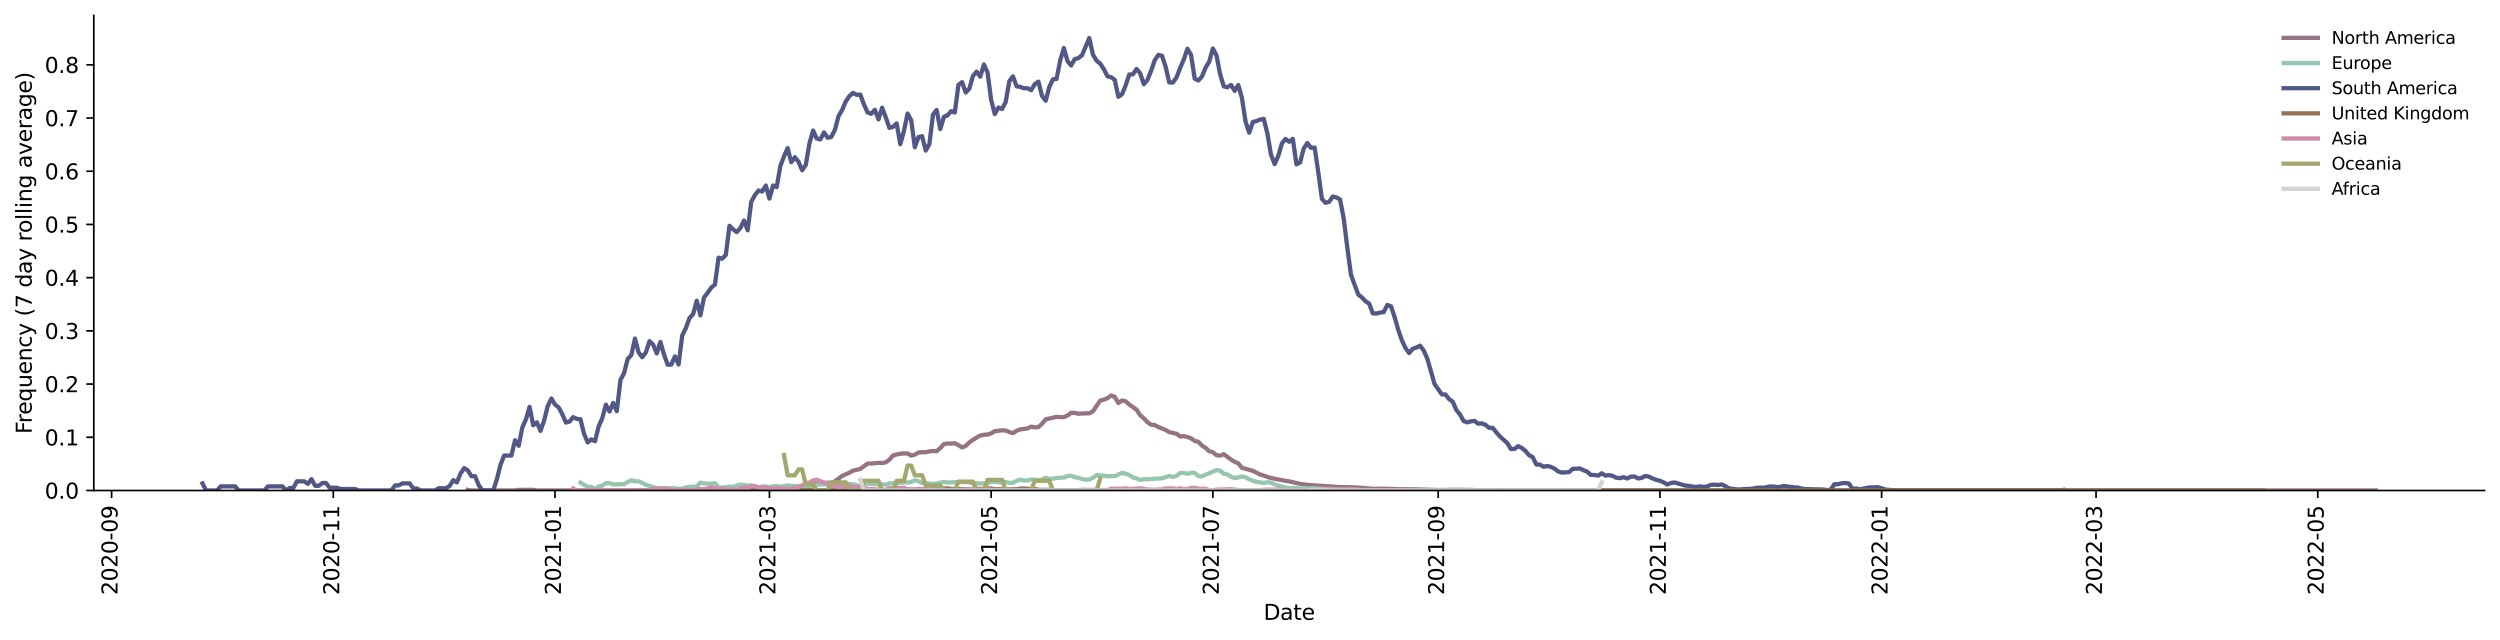 <?xml version="1.0" encoding="utf-8" standalone="no"?>
<!DOCTYPE svg PUBLIC "-//W3C//DTD SVG 1.1//EN"
  "http://www.w3.org/Graphics/SVG/1.1/DTD/svg11.dtd">
<svg xmlns:xlink="http://www.w3.org/1999/xlink" width="1166.981pt" height="298.621pt" viewBox="0 0 1166.981 298.621" xmlns="http://www.w3.org/2000/svg" version="1.1">
 <defs>
  <style type="text/css">*{stroke-linejoin: round; stroke-linecap: butt}</style>
 </defs>
 <g id="figure_1">
  <g id="patch_1">
   <path d="M 0 298.621 
L 1166.981 298.621 
L 1166.981 0 
L 0 0 
z
" style="fill: #ffffff"/>
  </g>
  <g id="axes_1">
   <g id="patch_2">
    <path d="M 43.781 228.96 
L 1159.781 228.96 
L 1159.781 7.2 
L 43.781 7.2 
z
" style="fill: #ffffff"/>
   </g>
   <g id="matplotlib.axis_1">
    <g id="xtick_1">
     <g id="line2d_1">
      <defs>
       <path id="ma29988212a" d="M 0 0 
L 0 3.5 
" style="stroke: #000000; stroke-width: 0.8"/>
      </defs>
      <g>
       <use xlink:href="#ma29988212a" x="52.094" y="228.96" style="stroke: #000000; stroke-width: 0.8"/>
      </g>
     </g>
     <g id="text_1">
      <!-- 2020-09 -->
      <g transform="translate(54.854 277.743)rotate(-90)scale(0.1 -0.1)">
       <defs>
        <path id="DejaVuSans-32" d="M 1228 531 
L 3431 531 
L 3431 0 
L 469 0 
L 469 531 
Q 828 903 1448 1529 
Q 2069 2156 2228 2338 
Q 2531 2678 2651 2914 
Q 2772 3150 2772 3378 
Q 2772 3750 2511 3984 
Q 2250 4219 1831 4219 
Q 1534 4219 1204 4116 
Q 875 4013 500 3803 
L 500 4441 
Q 881 4594 1212 4672 
Q 1544 4750 1819 4750 
Q 2544 4750 2975 4387 
Q 3406 4025 3406 3419 
Q 3406 3131 3298 2873 
Q 3191 2616 2906 2266 
Q 2828 2175 2409 1742 
Q 1991 1309 1228 531 
z
" transform="scale(0.016)"/>
        <path id="DejaVuSans-30" d="M 2034 4250 
Q 1547 4250 1301 3770 
Q 1056 3291 1056 2328 
Q 1056 1369 1301 889 
Q 1547 409 2034 409 
Q 2525 409 2770 889 
Q 3016 1369 3016 2328 
Q 3016 3291 2770 3770 
Q 2525 4250 2034 4250 
z
M 2034 4750 
Q 2819 4750 3233 4129 
Q 3647 3509 3647 2328 
Q 3647 1150 3233 529 
Q 2819 -91 2034 -91 
Q 1250 -91 836 529 
Q 422 1150 422 2328 
Q 422 3509 836 4129 
Q 1250 4750 2034 4750 
z
" transform="scale(0.016)"/>
        <path id="DejaVuSans-2d" d="M 313 2009 
L 1997 2009 
L 1997 1497 
L 313 1497 
L 313 2009 
z
" transform="scale(0.016)"/>
        <path id="DejaVuSans-39" d="M 703 97 
L 703 672 
Q 941 559 1184 500 
Q 1428 441 1663 441 
Q 2288 441 2617 861 
Q 2947 1281 2994 2138 
Q 2813 1869 2534 1725 
Q 2256 1581 1919 1581 
Q 1219 1581 811 2004 
Q 403 2428 403 3163 
Q 403 3881 828 4315 
Q 1253 4750 1959 4750 
Q 2769 4750 3195 4129 
Q 3622 3509 3622 2328 
Q 3622 1225 3098 567 
Q 2575 -91 1691 -91 
Q 1453 -91 1209 -44 
Q 966 3 703 97 
z
M 1959 2075 
Q 2384 2075 2632 2365 
Q 2881 2656 2881 3163 
Q 2881 3666 2632 3958 
Q 2384 4250 1959 4250 
Q 1534 4250 1286 3958 
Q 1038 3666 1038 3163 
Q 1038 2656 1286 2365 
Q 1534 2075 1959 2075 
z
" transform="scale(0.016)"/>
       </defs>
       <use xlink:href="#DejaVuSans-32"/>
       <use xlink:href="#DejaVuSans-30" x="63.623"/>
       <use xlink:href="#DejaVuSans-32" x="127.246"/>
       <use xlink:href="#DejaVuSans-30" x="190.869"/>
       <use xlink:href="#DejaVuSans-2d" x="254.492"/>
       <use xlink:href="#DejaVuSans-30" x="290.576"/>
       <use xlink:href="#DejaVuSans-39" x="354.199"/>
      </g>
     </g>
    </g>
    <g id="xtick_2">
     <g id="line2d_2">
      <g>
       <use xlink:href="#ma29988212a" x="155.585" y="228.96" style="stroke: #000000; stroke-width: 0.8"/>
      </g>
     </g>
     <g id="text_2">
      <!-- 2020-11 -->
      <g transform="translate(158.344 277.743)rotate(-90)scale(0.1 -0.1)">
       <defs>
        <path id="DejaVuSans-31" d="M 794 531 
L 1825 531 
L 1825 4091 
L 703 3866 
L 703 4441 
L 1819 4666 
L 2450 4666 
L 2450 531 
L 3481 531 
L 3481 0 
L 794 0 
L 794 531 
z
" transform="scale(0.016)"/>
       </defs>
       <use xlink:href="#DejaVuSans-32"/>
       <use xlink:href="#DejaVuSans-30" x="63.623"/>
       <use xlink:href="#DejaVuSans-32" x="127.246"/>
       <use xlink:href="#DejaVuSans-30" x="190.869"/>
       <use xlink:href="#DejaVuSans-2d" x="254.492"/>
       <use xlink:href="#DejaVuSans-31" x="290.576"/>
       <use xlink:href="#DejaVuSans-31" x="354.199"/>
      </g>
     </g>
    </g>
    <g id="xtick_3">
     <g id="line2d_3">
      <g>
       <use xlink:href="#ma29988212a" x="259.075" y="228.96" style="stroke: #000000; stroke-width: 0.8"/>
      </g>
     </g>
     <g id="text_3">
      <!-- 2021-01 -->
      <g transform="translate(261.835 277.743)rotate(-90)scale(0.1 -0.1)">
       <use xlink:href="#DejaVuSans-32"/>
       <use xlink:href="#DejaVuSans-30" x="63.623"/>
       <use xlink:href="#DejaVuSans-32" x="127.246"/>
       <use xlink:href="#DejaVuSans-31" x="190.869"/>
       <use xlink:href="#DejaVuSans-2d" x="254.492"/>
       <use xlink:href="#DejaVuSans-30" x="290.576"/>
       <use xlink:href="#DejaVuSans-31" x="354.199"/>
      </g>
     </g>
    </g>
    <g id="xtick_4">
     <g id="line2d_4">
      <g>
       <use xlink:href="#ma29988212a" x="359.173" y="228.96" style="stroke: #000000; stroke-width: 0.8"/>
      </g>
     </g>
     <g id="text_4">
      <!-- 2021-03 -->
      <g transform="translate(361.932 277.743)rotate(-90)scale(0.1 -0.1)">
       <defs>
        <path id="DejaVuSans-33" d="M 2597 2516 
Q 3050 2419 3304 2112 
Q 3559 1806 3559 1356 
Q 3559 666 3084 287 
Q 2609 -91 1734 -91 
Q 1441 -91 1130 -33 
Q 819 25 488 141 
L 488 750 
Q 750 597 1062 519 
Q 1375 441 1716 441 
Q 2309 441 2620 675 
Q 2931 909 2931 1356 
Q 2931 1769 2642 2001 
Q 2353 2234 1838 2234 
L 1294 2234 
L 1294 2753 
L 1863 2753 
Q 2328 2753 2575 2939 
Q 2822 3125 2822 3475 
Q 2822 3834 2567 4026 
Q 2313 4219 1838 4219 
Q 1578 4219 1281 4162 
Q 984 4106 628 3988 
L 628 4550 
Q 988 4650 1302 4700 
Q 1616 4750 1894 4750 
Q 2613 4750 3031 4423 
Q 3450 4097 3450 3541 
Q 3450 3153 3228 2886 
Q 3006 2619 2597 2516 
z
" transform="scale(0.016)"/>
       </defs>
       <use xlink:href="#DejaVuSans-32"/>
       <use xlink:href="#DejaVuSans-30" x="63.623"/>
       <use xlink:href="#DejaVuSans-32" x="127.246"/>
       <use xlink:href="#DejaVuSans-31" x="190.869"/>
       <use xlink:href="#DejaVuSans-2d" x="254.492"/>
       <use xlink:href="#DejaVuSans-30" x="290.576"/>
       <use xlink:href="#DejaVuSans-33" x="354.199"/>
      </g>
     </g>
    </g>
    <g id="xtick_5">
     <g id="line2d_5">
      <g>
       <use xlink:href="#ma29988212a" x="462.663" y="228.96" style="stroke: #000000; stroke-width: 0.8"/>
      </g>
     </g>
     <g id="text_5">
      <!-- 2021-05 -->
      <g transform="translate(465.422 277.743)rotate(-90)scale(0.1 -0.1)">
       <defs>
        <path id="DejaVuSans-35" d="M 691 4666 
L 3169 4666 
L 3169 4134 
L 1269 4134 
L 1269 2991 
Q 1406 3038 1543 3061 
Q 1681 3084 1819 3084 
Q 2600 3084 3056 2656 
Q 3513 2228 3513 1497 
Q 3513 744 3044 326 
Q 2575 -91 1722 -91 
Q 1428 -91 1123 -41 
Q 819 9 494 109 
L 494 744 
Q 775 591 1075 516 
Q 1375 441 1709 441 
Q 2250 441 2565 725 
Q 2881 1009 2881 1497 
Q 2881 1984 2565 2268 
Q 2250 2553 1709 2553 
Q 1456 2553 1204 2497 
Q 953 2441 691 2322 
L 691 4666 
z
" transform="scale(0.016)"/>
       </defs>
       <use xlink:href="#DejaVuSans-32"/>
       <use xlink:href="#DejaVuSans-30" x="63.623"/>
       <use xlink:href="#DejaVuSans-32" x="127.246"/>
       <use xlink:href="#DejaVuSans-31" x="190.869"/>
       <use xlink:href="#DejaVuSans-2d" x="254.492"/>
       <use xlink:href="#DejaVuSans-30" x="290.576"/>
       <use xlink:href="#DejaVuSans-35" x="354.199"/>
      </g>
     </g>
    </g>
    <g id="xtick_6">
     <g id="line2d_6">
      <g>
       <use xlink:href="#ma29988212a" x="566.153" y="228.96" style="stroke: #000000; stroke-width: 0.8"/>
      </g>
     </g>
     <g id="text_6">
      <!-- 2021-07 -->
      <g transform="translate(568.913 277.743)rotate(-90)scale(0.1 -0.1)">
       <defs>
        <path id="DejaVuSans-37" d="M 525 4666 
L 3525 4666 
L 3525 4397 
L 1831 0 
L 1172 0 
L 2766 4134 
L 525 4134 
L 525 4666 
z
" transform="scale(0.016)"/>
       </defs>
       <use xlink:href="#DejaVuSans-32"/>
       <use xlink:href="#DejaVuSans-30" x="63.623"/>
       <use xlink:href="#DejaVuSans-32" x="127.246"/>
       <use xlink:href="#DejaVuSans-31" x="190.869"/>
       <use xlink:href="#DejaVuSans-2d" x="254.492"/>
       <use xlink:href="#DejaVuSans-30" x="290.576"/>
       <use xlink:href="#DejaVuSans-37" x="354.199"/>
      </g>
     </g>
    </g>
    <g id="xtick_7">
     <g id="line2d_7">
      <g>
       <use xlink:href="#ma29988212a" x="671.34" y="228.96" style="stroke: #000000; stroke-width: 0.8"/>
      </g>
     </g>
     <g id="text_7">
      <!-- 2021-09 -->
      <g transform="translate(674.1 277.743)rotate(-90)scale(0.1 -0.1)">
       <use xlink:href="#DejaVuSans-32"/>
       <use xlink:href="#DejaVuSans-30" x="63.623"/>
       <use xlink:href="#DejaVuSans-32" x="127.246"/>
       <use xlink:href="#DejaVuSans-31" x="190.869"/>
       <use xlink:href="#DejaVuSans-2d" x="254.492"/>
       <use xlink:href="#DejaVuSans-30" x="290.576"/>
       <use xlink:href="#DejaVuSans-39" x="354.199"/>
      </g>
     </g>
    </g>
    <g id="xtick_8">
     <g id="line2d_8">
      <g>
       <use xlink:href="#ma29988212a" x="774.831" y="228.96" style="stroke: #000000; stroke-width: 0.8"/>
      </g>
     </g>
     <g id="text_8">
      <!-- 2021-11 -->
      <g transform="translate(777.59 277.743)rotate(-90)scale(0.1 -0.1)">
       <use xlink:href="#DejaVuSans-32"/>
       <use xlink:href="#DejaVuSans-30" x="63.623"/>
       <use xlink:href="#DejaVuSans-32" x="127.246"/>
       <use xlink:href="#DejaVuSans-31" x="190.869"/>
       <use xlink:href="#DejaVuSans-2d" x="254.492"/>
       <use xlink:href="#DejaVuSans-31" x="290.576"/>
       <use xlink:href="#DejaVuSans-31" x="354.199"/>
      </g>
     </g>
    </g>
    <g id="xtick_9">
     <g id="line2d_9">
      <g>
       <use xlink:href="#ma29988212a" x="878.321" y="228.96" style="stroke: #000000; stroke-width: 0.8"/>
      </g>
     </g>
     <g id="text_9">
      <!-- 2022-01 -->
      <g transform="translate(881.081 277.743)rotate(-90)scale(0.1 -0.1)">
       <use xlink:href="#DejaVuSans-32"/>
       <use xlink:href="#DejaVuSans-30" x="63.623"/>
       <use xlink:href="#DejaVuSans-32" x="127.246"/>
       <use xlink:href="#DejaVuSans-32" x="190.869"/>
       <use xlink:href="#DejaVuSans-2d" x="254.492"/>
       <use xlink:href="#DejaVuSans-30" x="290.576"/>
       <use xlink:href="#DejaVuSans-31" x="354.199"/>
      </g>
     </g>
    </g>
    <g id="xtick_10">
     <g id="line2d_10">
      <g>
       <use xlink:href="#ma29988212a" x="978.419" y="228.96" style="stroke: #000000; stroke-width: 0.8"/>
      </g>
     </g>
     <g id="text_10">
      <!-- 2022-03 -->
      <g transform="translate(981.178 277.743)rotate(-90)scale(0.1 -0.1)">
       <use xlink:href="#DejaVuSans-32"/>
       <use xlink:href="#DejaVuSans-30" x="63.623"/>
       <use xlink:href="#DejaVuSans-32" x="127.246"/>
       <use xlink:href="#DejaVuSans-32" x="190.869"/>
       <use xlink:href="#DejaVuSans-2d" x="254.492"/>
       <use xlink:href="#DejaVuSans-30" x="290.576"/>
       <use xlink:href="#DejaVuSans-33" x="354.199"/>
      </g>
     </g>
    </g>
    <g id="xtick_11">
     <g id="line2d_11">
      <g>
       <use xlink:href="#ma29988212a" x="1081.909" y="228.96" style="stroke: #000000; stroke-width: 0.8"/>
      </g>
     </g>
     <g id="text_11">
      <!-- 2022-05 -->
      <g transform="translate(1084.668 277.743)rotate(-90)scale(0.1 -0.1)">
       <use xlink:href="#DejaVuSans-32"/>
       <use xlink:href="#DejaVuSans-30" x="63.623"/>
       <use xlink:href="#DejaVuSans-32" x="127.246"/>
       <use xlink:href="#DejaVuSans-32" x="190.869"/>
       <use xlink:href="#DejaVuSans-2d" x="254.492"/>
       <use xlink:href="#DejaVuSans-30" x="290.576"/>
       <use xlink:href="#DejaVuSans-35" x="354.199"/>
      </g>
     </g>
    </g>
    <g id="text_12">
     <!-- Date -->
     <g transform="translate(589.83 289.341)scale(0.1 -0.1)">
      <defs>
       <path id="DejaVuSans-44" d="M 1259 4147 
L 1259 519 
L 2022 519 
Q 2988 519 3436 956 
Q 3884 1394 3884 2338 
Q 3884 3275 3436 3711 
Q 2988 4147 2022 4147 
L 1259 4147 
z
M 628 4666 
L 1925 4666 
Q 3281 4666 3915 4102 
Q 4550 3538 4550 2338 
Q 4550 1131 3912 565 
Q 3275 0 1925 0 
L 628 0 
L 628 4666 
z
" transform="scale(0.016)"/>
       <path id="DejaVuSans-61" d="M 2194 1759 
Q 1497 1759 1228 1600 
Q 959 1441 959 1056 
Q 959 750 1161 570 
Q 1363 391 1709 391 
Q 2188 391 2477 730 
Q 2766 1069 2766 1631 
L 2766 1759 
L 2194 1759 
z
M 3341 1997 
L 3341 0 
L 2766 0 
L 2766 531 
Q 2569 213 2275 61 
Q 1981 -91 1556 -91 
Q 1019 -91 701 211 
Q 384 513 384 1019 
Q 384 1609 779 1909 
Q 1175 2209 1959 2209 
L 2766 2209 
L 2766 2266 
Q 2766 2663 2505 2880 
Q 2244 3097 1772 3097 
Q 1472 3097 1187 3025 
Q 903 2953 641 2809 
L 641 3341 
Q 956 3463 1253 3523 
Q 1550 3584 1831 3584 
Q 2591 3584 2966 3190 
Q 3341 2797 3341 1997 
z
" transform="scale(0.016)"/>
       <path id="DejaVuSans-74" d="M 1172 4494 
L 1172 3500 
L 2356 3500 
L 2356 3053 
L 1172 3053 
L 1172 1153 
Q 1172 725 1289 603 
Q 1406 481 1766 481 
L 2356 481 
L 2356 0 
L 1766 0 
Q 1100 0 847 248 
Q 594 497 594 1153 
L 594 3053 
L 172 3053 
L 172 3500 
L 594 3500 
L 594 4494 
L 1172 4494 
z
" transform="scale(0.016)"/>
       <path id="DejaVuSans-65" d="M 3597 1894 
L 3597 1613 
L 953 1613 
Q 991 1019 1311 708 
Q 1631 397 2203 397 
Q 2534 397 2845 478 
Q 3156 559 3463 722 
L 3463 178 
Q 3153 47 2828 -22 
Q 2503 -91 2169 -91 
Q 1331 -91 842 396 
Q 353 884 353 1716 
Q 353 2575 817 3079 
Q 1281 3584 2069 3584 
Q 2775 3584 3186 3129 
Q 3597 2675 3597 1894 
z
M 3022 2063 
Q 3016 2534 2758 2815 
Q 2500 3097 2075 3097 
Q 1594 3097 1305 2825 
Q 1016 2553 972 2059 
L 3022 2063 
z
" transform="scale(0.016)"/>
      </defs>
      <use xlink:href="#DejaVuSans-44"/>
      <use xlink:href="#DejaVuSans-61" x="77.002"/>
      <use xlink:href="#DejaVuSans-74" x="138.281"/>
      <use xlink:href="#DejaVuSans-65" x="177.49"/>
     </g>
    </g>
   </g>
   <g id="matplotlib.axis_2">
    <g id="ytick_1">
     <g id="line2d_12">
      <defs>
       <path id="m54b45dbd37" d="M 0 0 
L -3.5 0 
" style="stroke: #000000; stroke-width: 0.8"/>
      </defs>
      <g>
       <use xlink:href="#m54b45dbd37" x="43.781" y="228.96" style="stroke: #000000; stroke-width: 0.8"/>
      </g>
     </g>
     <g id="text_13">
      <!-- 0.0 -->
      <g transform="translate(20.878 232.759)scale(0.1 -0.1)">
       <defs>
        <path id="DejaVuSans-2e" d="M 684 794 
L 1344 794 
L 1344 0 
L 684 0 
L 684 794 
z
" transform="scale(0.016)"/>
       </defs>
       <use xlink:href="#DejaVuSans-30"/>
       <use xlink:href="#DejaVuSans-2e" x="63.623"/>
       <use xlink:href="#DejaVuSans-30" x="95.41"/>
      </g>
     </g>
    </g>
    <g id="ytick_2">
     <g id="line2d_13">
      <g>
       <use xlink:href="#m54b45dbd37" x="43.781" y="204.122" style="stroke: #000000; stroke-width: 0.8"/>
      </g>
     </g>
     <g id="text_14">
      <!-- 0.1 -->
      <g transform="translate(20.878 207.922)scale(0.1 -0.1)">
       <use xlink:href="#DejaVuSans-30"/>
       <use xlink:href="#DejaVuSans-2e" x="63.623"/>
       <use xlink:href="#DejaVuSans-31" x="95.41"/>
      </g>
     </g>
    </g>
    <g id="ytick_3">
     <g id="line2d_14">
      <g>
       <use xlink:href="#m54b45dbd37" x="43.781" y="179.285" style="stroke: #000000; stroke-width: 0.8"/>
      </g>
     </g>
     <g id="text_15">
      <!-- 0.2 -->
      <g transform="translate(20.878 183.084)scale(0.1 -0.1)">
       <use xlink:href="#DejaVuSans-30"/>
       <use xlink:href="#DejaVuSans-2e" x="63.623"/>
       <use xlink:href="#DejaVuSans-32" x="95.41"/>
      </g>
     </g>
    </g>
    <g id="ytick_4">
     <g id="line2d_15">
      <g>
       <use xlink:href="#m54b45dbd37" x="43.781" y="154.447" style="stroke: #000000; stroke-width: 0.8"/>
      </g>
     </g>
     <g id="text_16">
      <!-- 0.3 -->
      <g transform="translate(20.878 158.246)scale(0.1 -0.1)">
       <use xlink:href="#DejaVuSans-30"/>
       <use xlink:href="#DejaVuSans-2e" x="63.623"/>
       <use xlink:href="#DejaVuSans-33" x="95.41"/>
      </g>
     </g>
    </g>
    <g id="ytick_5">
     <g id="line2d_16">
      <g>
       <use xlink:href="#m54b45dbd37" x="43.781" y="129.609" style="stroke: #000000; stroke-width: 0.8"/>
      </g>
     </g>
     <g id="text_17">
      <!-- 0.4 -->
      <g transform="translate(20.878 133.409)scale(0.1 -0.1)">
       <defs>
        <path id="DejaVuSans-34" d="M 2419 4116 
L 825 1625 
L 2419 1625 
L 2419 4116 
z
M 2253 4666 
L 3047 4666 
L 3047 1625 
L 3713 1625 
L 3713 1100 
L 3047 1100 
L 3047 0 
L 2419 0 
L 2419 1100 
L 313 1100 
L 313 1709 
L 2253 4666 
z
" transform="scale(0.016)"/>
       </defs>
       <use xlink:href="#DejaVuSans-30"/>
       <use xlink:href="#DejaVuSans-2e" x="63.623"/>
       <use xlink:href="#DejaVuSans-34" x="95.41"/>
      </g>
     </g>
    </g>
    <g id="ytick_6">
     <g id="line2d_17">
      <g>
       <use xlink:href="#m54b45dbd37" x="43.781" y="104.772" style="stroke: #000000; stroke-width: 0.8"/>
      </g>
     </g>
     <g id="text_18">
      <!-- 0.5 -->
      <g transform="translate(20.878 108.571)scale(0.1 -0.1)">
       <use xlink:href="#DejaVuSans-30"/>
       <use xlink:href="#DejaVuSans-2e" x="63.623"/>
       <use xlink:href="#DejaVuSans-35" x="95.41"/>
      </g>
     </g>
    </g>
    <g id="ytick_7">
     <g id="line2d_18">
      <g>
       <use xlink:href="#m54b45dbd37" x="43.781" y="79.934" style="stroke: #000000; stroke-width: 0.8"/>
      </g>
     </g>
     <g id="text_19">
      <!-- 0.6 -->
      <g transform="translate(20.878 83.733)scale(0.1 -0.1)">
       <defs>
        <path id="DejaVuSans-36" d="M 2113 2584 
Q 1688 2584 1439 2293 
Q 1191 2003 1191 1497 
Q 1191 994 1439 701 
Q 1688 409 2113 409 
Q 2538 409 2786 701 
Q 3034 994 3034 1497 
Q 3034 2003 2786 2293 
Q 2538 2584 2113 2584 
z
M 3366 4563 
L 3366 3988 
Q 3128 4100 2886 4159 
Q 2644 4219 2406 4219 
Q 1781 4219 1451 3797 
Q 1122 3375 1075 2522 
Q 1259 2794 1537 2939 
Q 1816 3084 2150 3084 
Q 2853 3084 3261 2657 
Q 3669 2231 3669 1497 
Q 3669 778 3244 343 
Q 2819 -91 2113 -91 
Q 1303 -91 875 529 
Q 447 1150 447 2328 
Q 447 3434 972 4092 
Q 1497 4750 2381 4750 
Q 2619 4750 2861 4703 
Q 3103 4656 3366 4563 
z
" transform="scale(0.016)"/>
       </defs>
       <use xlink:href="#DejaVuSans-30"/>
       <use xlink:href="#DejaVuSans-2e" x="63.623"/>
       <use xlink:href="#DejaVuSans-36" x="95.41"/>
      </g>
     </g>
    </g>
    <g id="ytick_8">
     <g id="line2d_19">
      <g>
       <use xlink:href="#m54b45dbd37" x="43.781" y="55.096" style="stroke: #000000; stroke-width: 0.8"/>
      </g>
     </g>
     <g id="text_20">
      <!-- 0.7 -->
      <g transform="translate(20.878 58.896)scale(0.1 -0.1)">
       <use xlink:href="#DejaVuSans-30"/>
       <use xlink:href="#DejaVuSans-2e" x="63.623"/>
       <use xlink:href="#DejaVuSans-37" x="95.41"/>
      </g>
     </g>
    </g>
    <g id="ytick_9">
     <g id="line2d_20">
      <g>
       <use xlink:href="#m54b45dbd37" x="43.781" y="30.259" style="stroke: #000000; stroke-width: 0.8"/>
      </g>
     </g>
     <g id="text_21">
      <!-- 0.8 -->
      <g transform="translate(20.878 34.058)scale(0.1 -0.1)">
       <defs>
        <path id="DejaVuSans-38" d="M 2034 2216 
Q 1584 2216 1326 1975 
Q 1069 1734 1069 1313 
Q 1069 891 1326 650 
Q 1584 409 2034 409 
Q 2484 409 2743 651 
Q 3003 894 3003 1313 
Q 3003 1734 2745 1975 
Q 2488 2216 2034 2216 
z
M 1403 2484 
Q 997 2584 770 2862 
Q 544 3141 544 3541 
Q 544 4100 942 4425 
Q 1341 4750 2034 4750 
Q 2731 4750 3128 4425 
Q 3525 4100 3525 3541 
Q 3525 3141 3298 2862 
Q 3072 2584 2669 2484 
Q 3125 2378 3379 2068 
Q 3634 1759 3634 1313 
Q 3634 634 3220 271 
Q 2806 -91 2034 -91 
Q 1263 -91 848 271 
Q 434 634 434 1313 
Q 434 1759 690 2068 
Q 947 2378 1403 2484 
z
M 1172 3481 
Q 1172 3119 1398 2916 
Q 1625 2713 2034 2713 
Q 2441 2713 2670 2916 
Q 2900 3119 2900 3481 
Q 2900 3844 2670 4047 
Q 2441 4250 2034 4250 
Q 1625 4250 1398 4047 
Q 1172 3844 1172 3481 
z
" transform="scale(0.016)"/>
       </defs>
       <use xlink:href="#DejaVuSans-30"/>
       <use xlink:href="#DejaVuSans-2e" x="63.623"/>
       <use xlink:href="#DejaVuSans-38" x="95.41"/>
      </g>
     </g>
    </g>
    <g id="text_22">
     <!-- Frequency (7 day rolling average) -->
     <g transform="translate(14.798 202.529)rotate(-90)scale(0.1 -0.1)">
      <defs>
       <path id="DejaVuSans-46" d="M 628 4666 
L 3309 4666 
L 3309 4134 
L 1259 4134 
L 1259 2759 
L 3109 2759 
L 3109 2228 
L 1259 2228 
L 1259 0 
L 628 0 
L 628 4666 
z
" transform="scale(0.016)"/>
       <path id="DejaVuSans-72" d="M 2631 2963 
Q 2534 3019 2420 3045 
Q 2306 3072 2169 3072 
Q 1681 3072 1420 2755 
Q 1159 2438 1159 1844 
L 1159 0 
L 581 0 
L 581 3500 
L 1159 3500 
L 1159 2956 
Q 1341 3275 1631 3429 
Q 1922 3584 2338 3584 
Q 2397 3584 2469 3576 
Q 2541 3569 2628 3553 
L 2631 2963 
z
" transform="scale(0.016)"/>
       <path id="DejaVuSans-71" d="M 947 1747 
Q 947 1113 1208 752 
Q 1469 391 1925 391 
Q 2381 391 2643 752 
Q 2906 1113 2906 1747 
Q 2906 2381 2643 2742 
Q 2381 3103 1925 3103 
Q 1469 3103 1208 2742 
Q 947 2381 947 1747 
z
M 2906 525 
Q 2725 213 2448 61 
Q 2172 -91 1784 -91 
Q 1150 -91 751 415 
Q 353 922 353 1747 
Q 353 2572 751 3078 
Q 1150 3584 1784 3584 
Q 2172 3584 2448 3432 
Q 2725 3281 2906 2969 
L 2906 3500 
L 3481 3500 
L 3481 -1331 
L 2906 -1331 
L 2906 525 
z
" transform="scale(0.016)"/>
       <path id="DejaVuSans-75" d="M 544 1381 
L 544 3500 
L 1119 3500 
L 1119 1403 
Q 1119 906 1312 657 
Q 1506 409 1894 409 
Q 2359 409 2629 706 
Q 2900 1003 2900 1516 
L 2900 3500 
L 3475 3500 
L 3475 0 
L 2900 0 
L 2900 538 
Q 2691 219 2414 64 
Q 2138 -91 1772 -91 
Q 1169 -91 856 284 
Q 544 659 544 1381 
z
M 1991 3584 
L 1991 3584 
z
" transform="scale(0.016)"/>
       <path id="DejaVuSans-6e" d="M 3513 2113 
L 3513 0 
L 2938 0 
L 2938 2094 
Q 2938 2591 2744 2837 
Q 2550 3084 2163 3084 
Q 1697 3084 1428 2787 
Q 1159 2491 1159 1978 
L 1159 0 
L 581 0 
L 581 3500 
L 1159 3500 
L 1159 2956 
Q 1366 3272 1645 3428 
Q 1925 3584 2291 3584 
Q 2894 3584 3203 3211 
Q 3513 2838 3513 2113 
z
" transform="scale(0.016)"/>
       <path id="DejaVuSans-63" d="M 3122 3366 
L 3122 2828 
Q 2878 2963 2633 3030 
Q 2388 3097 2138 3097 
Q 1578 3097 1268 2742 
Q 959 2388 959 1747 
Q 959 1106 1268 751 
Q 1578 397 2138 397 
Q 2388 397 2633 464 
Q 2878 531 3122 666 
L 3122 134 
Q 2881 22 2623 -34 
Q 2366 -91 2075 -91 
Q 1284 -91 818 406 
Q 353 903 353 1747 
Q 353 2603 823 3093 
Q 1294 3584 2113 3584 
Q 2378 3584 2631 3529 
Q 2884 3475 3122 3366 
z
" transform="scale(0.016)"/>
       <path id="DejaVuSans-79" d="M 2059 -325 
Q 1816 -950 1584 -1140 
Q 1353 -1331 966 -1331 
L 506 -1331 
L 506 -850 
L 844 -850 
Q 1081 -850 1212 -737 
Q 1344 -625 1503 -206 
L 1606 56 
L 191 3500 
L 800 3500 
L 1894 763 
L 2988 3500 
L 3597 3500 
L 2059 -325 
z
" transform="scale(0.016)"/>
       <path id="DejaVuSans-20" transform="scale(0.016)"/>
       <path id="DejaVuSans-28" d="M 1984 4856 
Q 1566 4138 1362 3434 
Q 1159 2731 1159 2009 
Q 1159 1288 1364 580 
Q 1569 -128 1984 -844 
L 1484 -844 
Q 1016 -109 783 600 
Q 550 1309 550 2009 
Q 550 2706 781 3412 
Q 1013 4119 1484 4856 
L 1984 4856 
z
" transform="scale(0.016)"/>
       <path id="DejaVuSans-64" d="M 2906 2969 
L 2906 4863 
L 3481 4863 
L 3481 0 
L 2906 0 
L 2906 525 
Q 2725 213 2448 61 
Q 2172 -91 1784 -91 
Q 1150 -91 751 415 
Q 353 922 353 1747 
Q 353 2572 751 3078 
Q 1150 3584 1784 3584 
Q 2172 3584 2448 3432 
Q 2725 3281 2906 2969 
z
M 947 1747 
Q 947 1113 1208 752 
Q 1469 391 1925 391 
Q 2381 391 2643 752 
Q 2906 1113 2906 1747 
Q 2906 2381 2643 2742 
Q 2381 3103 1925 3103 
Q 1469 3103 1208 2742 
Q 947 2381 947 1747 
z
" transform="scale(0.016)"/>
       <path id="DejaVuSans-6f" d="M 1959 3097 
Q 1497 3097 1228 2736 
Q 959 2375 959 1747 
Q 959 1119 1226 758 
Q 1494 397 1959 397 
Q 2419 397 2687 759 
Q 2956 1122 2956 1747 
Q 2956 2369 2687 2733 
Q 2419 3097 1959 3097 
z
M 1959 3584 
Q 2709 3584 3137 3096 
Q 3566 2609 3566 1747 
Q 3566 888 3137 398 
Q 2709 -91 1959 -91 
Q 1206 -91 779 398 
Q 353 888 353 1747 
Q 353 2609 779 3096 
Q 1206 3584 1959 3584 
z
" transform="scale(0.016)"/>
       <path id="DejaVuSans-6c" d="M 603 4863 
L 1178 4863 
L 1178 0 
L 603 0 
L 603 4863 
z
" transform="scale(0.016)"/>
       <path id="DejaVuSans-69" d="M 603 3500 
L 1178 3500 
L 1178 0 
L 603 0 
L 603 3500 
z
M 603 4863 
L 1178 4863 
L 1178 4134 
L 603 4134 
L 603 4863 
z
" transform="scale(0.016)"/>
       <path id="DejaVuSans-67" d="M 2906 1791 
Q 2906 2416 2648 2759 
Q 2391 3103 1925 3103 
Q 1463 3103 1205 2759 
Q 947 2416 947 1791 
Q 947 1169 1205 825 
Q 1463 481 1925 481 
Q 2391 481 2648 825 
Q 2906 1169 2906 1791 
z
M 3481 434 
Q 3481 -459 3084 -895 
Q 2688 -1331 1869 -1331 
Q 1566 -1331 1297 -1286 
Q 1028 -1241 775 -1147 
L 775 -588 
Q 1028 -725 1275 -790 
Q 1522 -856 1778 -856 
Q 2344 -856 2625 -561 
Q 2906 -266 2906 331 
L 2906 616 
Q 2728 306 2450 153 
Q 2172 0 1784 0 
Q 1141 0 747 490 
Q 353 981 353 1791 
Q 353 2603 747 3093 
Q 1141 3584 1784 3584 
Q 2172 3584 2450 3431 
Q 2728 3278 2906 2969 
L 2906 3500 
L 3481 3500 
L 3481 434 
z
" transform="scale(0.016)"/>
       <path id="DejaVuSans-76" d="M 191 3500 
L 800 3500 
L 1894 563 
L 2988 3500 
L 3597 3500 
L 2284 0 
L 1503 0 
L 191 3500 
z
" transform="scale(0.016)"/>
       <path id="DejaVuSans-29" d="M 513 4856 
L 1013 4856 
Q 1481 4119 1714 3412 
Q 1947 2706 1947 2009 
Q 1947 1309 1714 600 
Q 1481 -109 1013 -844 
L 513 -844 
Q 928 -128 1133 580 
Q 1338 1288 1338 2009 
Q 1338 2731 1133 3434 
Q 928 4138 513 4856 
z
" transform="scale(0.016)"/>
      </defs>
      <use xlink:href="#DejaVuSans-46"/>
      <use xlink:href="#DejaVuSans-72" x="50.27"/>
      <use xlink:href="#DejaVuSans-65" x="89.133"/>
      <use xlink:href="#DejaVuSans-71" x="150.656"/>
      <use xlink:href="#DejaVuSans-75" x="214.133"/>
      <use xlink:href="#DejaVuSans-65" x="277.512"/>
      <use xlink:href="#DejaVuSans-6e" x="339.035"/>
      <use xlink:href="#DejaVuSans-63" x="402.414"/>
      <use xlink:href="#DejaVuSans-79" x="457.395"/>
      <use xlink:href="#DejaVuSans-20" x="516.574"/>
      <use xlink:href="#DejaVuSans-28" x="548.361"/>
      <use xlink:href="#DejaVuSans-37" x="587.375"/>
      <use xlink:href="#DejaVuSans-20" x="650.998"/>
      <use xlink:href="#DejaVuSans-64" x="682.785"/>
      <use xlink:href="#DejaVuSans-61" x="746.262"/>
      <use xlink:href="#DejaVuSans-79" x="807.541"/>
      <use xlink:href="#DejaVuSans-20" x="866.721"/>
      <use xlink:href="#DejaVuSans-72" x="898.508"/>
      <use xlink:href="#DejaVuSans-6f" x="937.371"/>
      <use xlink:href="#DejaVuSans-6c" x="998.553"/>
      <use xlink:href="#DejaVuSans-6c" x="1026.336"/>
      <use xlink:href="#DejaVuSans-69" x="1054.119"/>
      <use xlink:href="#DejaVuSans-6e" x="1081.902"/>
      <use xlink:href="#DejaVuSans-67" x="1145.281"/>
      <use xlink:href="#DejaVuSans-20" x="1208.758"/>
      <use xlink:href="#DejaVuSans-61" x="1240.545"/>
      <use xlink:href="#DejaVuSans-76" x="1301.824"/>
      <use xlink:href="#DejaVuSans-65" x="1361.004"/>
      <use xlink:href="#DejaVuSans-72" x="1422.527"/>
      <use xlink:href="#DejaVuSans-61" x="1463.641"/>
      <use xlink:href="#DejaVuSans-67" x="1524.92"/>
      <use xlink:href="#DejaVuSans-65" x="1588.396"/>
      <use xlink:href="#DejaVuSans-29" x="1649.92"/>
     </g>
    </g>
   </g>
   <g id="line2d_21">
    <path d="M 218.358 228.673 
L 220.054 228.96 
L 240.413 228.96 
L 242.11 228.661 
L 248.896 228.661 
L 250.592 228.96 
L 321.848 228.849 
L 325.241 228.797 
L 342.207 228.83 
L 348.993 228.695 
L 350.69 228.524 
L 359.173 228.435 
L 362.566 228.064 
L 372.745 227.322 
L 374.442 227.359 
L 377.835 226.363 
L 379.531 225.826 
L 381.228 225.697 
L 382.924 225.403 
L 384.621 225.344 
L 386.318 225.404 
L 388.014 225.349 
L 389.711 224.687 
L 393.104 222.145 
L 396.497 220.644 
L 398.194 219.709 
L 401.587 218.879 
L 404.98 216.403 
L 406.676 216.356 
L 410.069 216.049 
L 411.766 216.133 
L 413.463 215.815 
L 415.159 214.623 
L 416.856 212.613 
L 418.552 212.137 
L 420.249 211.814 
L 421.945 211.65 
L 423.642 211.672 
L 425.339 212.665 
L 427.035 212.225 
L 428.732 211.232 
L 430.428 211.087 
L 432.125 211.121 
L 433.821 210.696 
L 435.518 210.529 
L 437.215 210.614 
L 438.911 209.162 
L 440.608 207.326 
L 442.304 206.985 
L 444.001 207.086 
L 445.697 206.869 
L 447.394 207.788 
L 449.09 208.883 
L 450.787 208.156 
L 452.484 206.513 
L 454.18 205.279 
L 457.573 203.271 
L 459.27 202.936 
L 460.966 202.837 
L 462.663 202.279 
L 464.36 201.27 
L 467.753 200.876 
L 469.449 200.935 
L 471.146 201.671 
L 472.842 202.176 
L 474.539 201.077 
L 476.235 200.44 
L 479.629 200.034 
L 481.325 199.141 
L 483.022 199.506 
L 484.718 199.367 
L 486.415 197.816 
L 488.111 195.732 
L 491.505 194.969 
L 493.201 194.581 
L 494.898 194.704 
L 496.594 194.689 
L 498.291 193.97 
L 499.987 192.729 
L 501.684 192.731 
L 503.381 193.155 
L 505.077 192.992 
L 508.47 192.918 
L 510.167 192.044 
L 513.56 186.975 
L 515.256 186.552 
L 516.953 185.858 
L 518.65 184.601 
L 520.346 185.242 
L 522.043 188.162 
L 523.739 186.95 
L 525.436 187.331 
L 527.132 188.818 
L 530.526 191.229 
L 532.222 193.81 
L 533.919 195.274 
L 535.615 197.047 
L 537.312 198.258 
L 539.008 198.4 
L 540.705 199.327 
L 544.098 200.701 
L 545.795 201.712 
L 549.188 202.47 
L 550.884 203.733 
L 552.581 203.598 
L 554.277 203.978 
L 555.974 204.623 
L 557.671 205.839 
L 559.367 206.209 
L 561.064 207.977 
L 562.76 209.058 
L 564.457 210.611 
L 566.153 211.143 
L 567.85 212.471 
L 569.547 212.68 
L 571.243 212.013 
L 574.636 214.522 
L 576.333 215.542 
L 578.029 216.295 
L 579.726 218.378 
L 584.816 219.779 
L 588.209 221.483 
L 589.905 221.988 
L 591.602 222.635 
L 593.298 223.149 
L 598.388 224.129 
L 601.781 224.712 
L 606.871 225.855 
L 610.264 226.36 
L 615.354 226.686 
L 625.533 227.363 
L 632.319 227.496 
L 635.713 227.724 
L 640.802 228.174 
L 645.892 228.103 
L 652.678 228.369 
L 659.464 228.415 
L 666.251 228.581 
L 671.34 228.738 
L 681.52 228.617 
L 686.609 228.705 
L 690.003 228.803 
L 696.789 228.839 
L 700.182 228.804 
L 795.19 228.955 
L 813.852 228.951 
L 835.907 228.96 
L 1109.054 228.953 
L 1109.054 228.953 
" clip-path="url(#pfeef7c61d9)" style="fill: none; stroke: #947383; stroke-width: 2; stroke-linecap: square"/>
   </g>
   <g id="line2d_22">
    <path d="M 270.951 225.278 
L 274.344 227.247 
L 276.041 227.247 
L 277.737 228.362 
L 279.434 227.135 
L 281.131 226.691 
L 282.827 225.549 
L 284.524 225.549 
L 286.22 226.148 
L 291.31 225.977 
L 293.007 224.957 
L 294.703 224.204 
L 296.4 224.68 
L 298.096 224.696 
L 299.793 225.413 
L 301.489 226.335 
L 306.579 227.795 
L 308.276 227.942 
L 311.669 227.841 
L 315.062 227.91 
L 316.758 228.154 
L 318.455 228.099 
L 320.152 227.524 
L 321.848 227.274 
L 325.241 227.06 
L 326.938 225.266 
L 328.634 225.663 
L 332.028 225.818 
L 333.724 225.564 
L 335.421 227.516 
L 337.117 227.586 
L 338.814 227.463 
L 340.51 227.142 
L 342.207 227.273 
L 343.903 226.633 
L 345.6 226.192 
L 348.993 226.644 
L 350.69 226.596 
L 354.083 227.532 
L 355.779 227.073 
L 359.173 227.347 
L 360.869 226.967 
L 362.566 226.926 
L 364.262 227.137 
L 365.959 226.999 
L 367.655 226.642 
L 376.138 227.3 
L 377.835 227.25 
L 381.228 226.231 
L 382.924 226.197 
L 384.621 226.048 
L 388.014 226.292 
L 389.711 226.591 
L 391.407 225.751 
L 393.104 225.635 
L 396.497 225.949 
L 398.194 226.022 
L 399.89 226.617 
L 401.587 226.816 
L 404.98 225.708 
L 406.676 225.916 
L 413.463 226.179 
L 415.159 225.653 
L 416.856 225.57 
L 418.552 225.721 
L 421.945 225.158 
L 423.642 225.266 
L 425.339 224.949 
L 427.035 224.219 
L 428.732 224.646 
L 430.428 225.464 
L 432.125 225.672 
L 433.821 225.666 
L 435.518 225.944 
L 437.215 225.701 
L 438.911 225.304 
L 440.608 225.028 
L 442.304 225.255 
L 445.697 225.028 
L 449.09 225.094 
L 450.787 224.981 
L 452.484 225.139 
L 454.18 225.634 
L 460.966 225.702 
L 462.663 224.963 
L 464.36 224.857 
L 466.056 225.169 
L 467.753 225.185 
L 469.449 224.983 
L 471.146 225.375 
L 472.842 225.39 
L 474.539 224.504 
L 476.235 223.89 
L 477.932 224.281 
L 479.629 224.293 
L 481.325 223.805 
L 483.022 223.9 
L 484.718 224.181 
L 486.415 223.847 
L 488.111 223.011 
L 489.808 223.64 
L 494.898 222.928 
L 496.594 222.966 
L 498.291 222.135 
L 499.987 222.105 
L 501.684 222.736 
L 503.381 223.008 
L 505.077 223.652 
L 506.774 223.92 
L 508.47 223.825 
L 510.167 223.053 
L 511.863 221.79 
L 515.256 222.019 
L 516.953 222.368 
L 518.65 222.237 
L 520.346 222.281 
L 523.739 220.742 
L 525.436 221.126 
L 527.132 221.686 
L 528.829 222.852 
L 530.526 223.319 
L 532.222 224.066 
L 533.919 223.671 
L 535.615 223.735 
L 539.008 223.441 
L 542.401 223.272 
L 545.795 222.161 
L 547.491 222.665 
L 549.188 222.132 
L 550.884 220.806 
L 552.581 220.724 
L 554.277 221.186 
L 555.974 220.689 
L 557.671 220.746 
L 559.367 222.221 
L 561.064 222.355 
L 567.85 219.422 
L 569.547 219.691 
L 571.243 221.15 
L 572.94 221.436 
L 574.636 222.548 
L 576.333 223.146 
L 578.029 222.86 
L 579.726 222.35 
L 581.422 222.794 
L 583.119 223.722 
L 584.816 224.433 
L 586.512 224.925 
L 589.905 225.424 
L 591.602 225.095 
L 593.298 225.318 
L 594.995 226.122 
L 596.692 226.587 
L 598.388 227.173 
L 600.085 227.577 
L 601.781 227.844 
L 603.478 227.778 
L 606.871 227.999 
L 608.568 227.907 
L 611.961 227.996 
L 615.354 227.999 
L 617.05 228.153 
L 620.443 228.271 
L 623.837 228.441 
L 628.926 228.626 
L 635.713 228.738 
L 700.182 228.934 
L 701.879 228.803 
L 708.665 228.791 
L 710.361 228.936 
L 822.335 228.957 
L 822.335 228.957 
" clip-path="url(#pfeef7c61d9)" style="fill: none; stroke: #96c6ad; stroke-width: 2; stroke-linecap: square"/>
   </g>
   <g id="line2d_23">
    <path d="M 94.509 225.648 
L 96.205 228.96 
L 101.295 228.96 
L 102.991 227.049 
L 109.778 227.049 
L 111.474 228.96 
L 123.35 228.96 
L 125.047 227.049 
L 131.833 227.049 
L 133.53 228.96 
L 135.226 227.777 
L 136.923 227.777 
L 138.619 224.673 
L 142.012 224.673 
L 143.709 225.855 
L 145.405 223.647 
L 147.102 226.752 
L 148.799 226.752 
L 150.495 225.478 
L 152.192 225.478 
L 153.888 227.686 
L 157.281 227.686 
L 158.978 228.27 
L 165.764 228.27 
L 167.461 228.96 
L 182.73 228.96 
L 184.426 226.595 
L 186.123 226.595 
L 187.82 225.639 
L 191.213 225.639 
L 192.909 228.005 
L 194.606 228.005 
L 196.302 228.96 
L 203.089 228.96 
L 204.785 227.903 
L 208.178 227.903 
L 209.875 226.823 
L 211.571 224.138 
L 213.268 225.195 
L 214.965 221.055 
L 216.661 218.508 
L 218.358 219.588 
L 220.054 222.273 
L 221.751 222.273 
L 223.447 226.413 
L 225.144 228.96 
L 230.234 228.96 
L 231.93 223.691 
L 233.627 216.956 
L 235.323 212.636 
L 238.716 212.636 
L 240.413 205.486 
L 242.11 208.082 
L 243.806 199.582 
L 245.503 195.761 
L 247.199 189.917 
L 248.896 198.514 
L 250.592 197.135 
L 252.289 201.133 
L 253.986 196.29 
L 255.682 189.518 
L 257.379 186.034 
L 259.075 188.844 
L 260.772 190.167 
L 262.468 193.312 
L 264.165 197.234 
L 265.862 196.792 
L 267.558 194.714 
L 269.255 195.554 
L 270.951 195.703 
L 272.648 202.59 
L 274.344 206.517 
L 276.041 205.141 
L 277.737 205.954 
L 279.434 199.075 
L 281.131 195.205 
L 282.827 188.898 
L 284.524 192.069 
L 286.22 188.129 
L 287.917 191.91 
L 289.613 177.419 
L 291.31 174.142 
L 293.007 167.538 
L 294.703 165.77 
L 296.4 158.039 
L 298.096 164.548 
L 299.793 166.747 
L 301.489 164.474 
L 303.186 159.276 
L 304.882 160.864 
L 306.579 164.991 
L 308.276 159.637 
L 309.972 165.545 
L 311.669 170.245 
L 313.365 170.179 
L 315.062 166.377 
L 316.758 170.14 
L 318.455 156.599 
L 320.152 153.127 
L 321.848 148.485 
L 323.545 146.626 
L 325.241 140.36 
L 326.938 147.217 
L 328.634 138.837 
L 330.331 136.674 
L 332.028 134.221 
L 333.724 132.828 
L 335.421 120.291 
L 337.117 120.764 
L 338.814 118.984 
L 340.51 105.407 
L 342.207 107.046 
L 343.903 108.332 
L 345.6 106.449 
L 347.297 102.931 
L 348.993 107.507 
L 350.69 94.18 
L 352.386 91.072 
L 354.083 88.907 
L 355.779 89.402 
L 357.476 86.614 
L 359.173 92.705 
L 360.869 86.591 
L 362.566 87.341 
L 364.262 77.475 
L 365.959 73.022 
L 367.655 69.156 
L 369.352 75.702 
L 371.049 73.371 
L 372.745 75.555 
L 374.442 79.469 
L 376.138 76.98 
L 377.835 66.98 
L 379.531 60.944 
L 381.228 64.652 
L 382.924 65.109 
L 384.621 61.807 
L 386.318 64.296 
L 388.014 63.951 
L 389.711 60.692 
L 391.407 54.222 
L 393.104 51.329 
L 394.8 47.345 
L 396.497 44.843 
L 398.194 43.364 
L 399.89 44.279 
L 401.587 44.159 
L 403.283 48.77 
L 404.98 52.492 
L 406.676 53.121 
L 408.373 51.236 
L 410.069 55.719 
L 411.766 50.271 
L 413.463 54.772 
L 415.159 59.689 
L 416.856 59.214 
L 418.552 57.599 
L 420.249 67.297 
L 421.945 61.145 
L 423.642 52.984 
L 425.339 56.105 
L 427.035 68.736 
L 428.732 63.965 
L 430.428 63.566 
L 432.125 70.294 
L 433.821 67.276 
L 435.518 53.479 
L 437.215 51.36 
L 438.911 60.251 
L 440.608 54.522 
L 442.304 53.823 
L 444.001 51.893 
L 445.697 52.522 
L 447.394 39.65 
L 449.09 38.354 
L 450.787 43.172 
L 452.484 41.373 
L 454.18 35.408 
L 455.877 33.455 
L 457.573 35.803 
L 459.27 30.118 
L 460.966 33.837 
L 462.663 46.649 
L 464.36 53.228 
L 466.056 50.2 
L 467.753 50.876 
L 469.449 47.646 
L 471.146 37.871 
L 472.842 35.642 
L 474.539 40.29 
L 476.235 40.538 
L 477.932 41.219 
L 479.629 41.164 
L 481.325 42.09 
L 483.022 39.293 
L 484.718 38.111 
L 486.415 44.784 
L 488.111 47.039 
L 489.808 40.586 
L 491.505 37.02 
L 493.201 36.827 
L 494.898 28.188 
L 496.594 22.418 
L 498.291 28.459 
L 499.987 30.588 
L 501.684 27.567 
L 503.381 27.131 
L 505.077 25.779 
L 508.47 17.76 
L 510.167 25.528 
L 511.863 28.285 
L 513.56 29.7 
L 515.256 32.255 
L 516.953 35.602 
L 518.65 36.026 
L 520.346 37.266 
L 522.043 45.152 
L 523.739 44.021 
L 525.436 39.886 
L 527.132 34.767 
L 528.829 34.703 
L 530.526 32.222 
L 532.222 34.183 
L 533.919 39.301 
L 535.615 37.34 
L 537.312 33.092 
L 539.008 28.13 
L 540.705 25.632 
L 542.401 26.007 
L 544.098 31.111 
L 545.795 38.474 
L 547.491 38.533 
L 549.188 36.143 
L 550.884 31.715 
L 552.581 27.767 
L 554.277 22.757 
L 555.974 25.617 
L 557.671 36.705 
L 559.367 37.588 
L 561.064 35.71 
L 562.76 31.575 
L 564.457 28.776 
L 566.153 22.636 
L 567.85 25.828 
L 569.547 34.637 
L 571.243 40.311 
L 572.94 40.751 
L 574.636 39.628 
L 576.333 42.423 
L 578.029 39.71 
L 579.726 45.73 
L 581.422 56.791 
L 583.119 61.943 
L 584.816 56.924 
L 586.512 56.528 
L 588.209 55.82 
L 589.905 55.481 
L 591.602 62.303 
L 593.298 72.211 
L 594.995 76.612 
L 596.692 72.749 
L 598.388 66.933 
L 600.085 64.824 
L 601.781 66.19 
L 603.478 64.8 
L 605.174 76.712 
L 606.871 75.805 
L 608.568 69.296 
L 610.264 66.773 
L 611.961 69.008 
L 613.657 68.868 
L 615.354 80.325 
L 617.05 92.809 
L 618.747 94.683 
L 620.443 94.212 
L 622.14 91.712 
L 623.837 92.159 
L 625.533 93.156 
L 627.23 101.97 
L 628.926 115.652 
L 630.623 128.308 
L 634.016 137.489 
L 635.713 138.815 
L 637.409 140.626 
L 639.106 141.713 
L 640.802 146.305 
L 642.499 146.341 
L 644.195 145.916 
L 645.892 145.706 
L 647.588 142.339 
L 649.285 142.984 
L 650.982 147.942 
L 652.678 153.926 
L 654.375 158.809 
L 656.071 162.485 
L 657.768 164.813 
L 659.464 162.797 
L 661.161 162.223 
L 662.858 161.364 
L 664.554 163.578 
L 666.251 167.384 
L 669.644 179.278 
L 673.037 184.074 
L 674.734 184.135 
L 676.43 186.336 
L 678.127 187.512 
L 679.823 191.406 
L 681.52 193.468 
L 683.216 196.544 
L 684.913 197.158 
L 686.609 196.674 
L 688.306 196.461 
L 690.003 197.795 
L 691.699 197.629 
L 693.396 198.295 
L 695.092 199.713 
L 696.789 199.7 
L 698.485 201.857 
L 700.182 203.769 
L 703.575 206.812 
L 705.272 209.605 
L 706.968 209.552 
L 708.665 208.249 
L 710.361 209.118 
L 712.058 210.503 
L 713.754 212.486 
L 715.451 213.382 
L 717.148 216.842 
L 718.844 216.893 
L 720.541 217.885 
L 722.237 217.528 
L 723.934 217.926 
L 725.63 218.74 
L 727.327 220.072 
L 729.024 220.587 
L 732.417 220.374 
L 734.113 218.871 
L 737.506 218.687 
L 739.203 219.527 
L 740.9 220.161 
L 742.596 221.717 
L 744.293 221.728 
L 745.989 222.012 
L 747.686 220.922 
L 749.382 221.992 
L 751.079 221.774 
L 752.775 222.133 
L 754.472 223.002 
L 756.169 223.202 
L 757.865 222.751 
L 759.562 223.356 
L 761.258 222.464 
L 762.955 222.419 
L 764.651 223.338 
L 766.348 223.058 
L 768.045 222.184 
L 769.741 222.501 
L 771.438 223.367 
L 773.134 223.992 
L 774.831 224.413 
L 776.527 225.137 
L 778.224 226.168 
L 779.921 225.476 
L 781.617 225.197 
L 786.707 226.684 
L 788.403 226.782 
L 790.1 227.131 
L 791.796 227.322 
L 793.493 227.023 
L 795.19 227.266 
L 796.886 227.082 
L 798.583 226.336 
L 800.279 226.218 
L 801.976 226.396 
L 803.672 226.111 
L 805.369 226.89 
L 807.066 227.949 
L 810.459 228.448 
L 812.155 228.49 
L 815.548 228.209 
L 817.245 228.209 
L 820.638 227.637 
L 824.031 227.59 
L 825.728 227.114 
L 827.424 227.073 
L 829.121 227.313 
L 830.817 227.337 
L 832.514 226.85 
L 837.604 227.506 
L 839.3 227.603 
L 840.997 228.064 
L 842.693 228.304 
L 851.176 228.512 
L 852.873 228.773 
L 854.569 228.549 
L 856.266 226.034 
L 857.962 226.034 
L 859.659 225.616 
L 861.356 225.461 
L 863.052 225.707 
L 864.749 228.222 
L 866.445 228.003 
L 868.142 228.421 
L 869.838 228.114 
L 871.535 227.683 
L 873.232 227.504 
L 876.625 227.454 
L 878.321 227.916 
L 880.018 228.511 
L 885.107 228.96 
L 961.453 228.96 
L 963.149 228.696 
L 963.149 228.696 
" clip-path="url(#pfeef7c61d9)" style="fill: none; stroke: #525886; stroke-width: 2; stroke-linecap: square"/>
   </g>
   <g id="line2d_24">
    <path d="M 323.545 228.906 
L 328.634 228.96 
L 371.049 228.858 
L 388.014 228.812 
L 396.497 228.932 
L 404.98 228.91 
L 410.069 228.885 
L 420.249 228.619 
L 421.945 228.679 
L 425.339 228.526 
L 433.821 228.645 
L 435.518 228.296 
L 442.304 227.941 
L 444.001 228.265 
L 454.18 228.499 
L 455.877 228.123 
L 457.573 228.282 
L 462.663 228.01 
L 464.36 228.344 
L 469.449 228.359 
L 471.146 228.504 
L 472.842 228.352 
L 474.539 228.351 
L 476.235 228.085 
L 477.932 228.057 
L 481.325 228.368 
L 483.022 228.276 
L 484.718 228.607 
L 488.111 228.715 
L 489.808 228.657 
L 491.505 228.807 
L 499.987 228.858 
L 501.684 228.918 
L 505.077 228.673 
L 532.222 228.884 
L 535.615 228.833 
L 540.705 228.894 
L 544.098 228.946 
L 1056.46 228.939 
L 1056.46 228.939 
" clip-path="url(#pfeef7c61d9)" style="fill: none; stroke: #937252; stroke-width: 2; stroke-linecap: square"/>
   </g>
   <g id="line2d_25">
    <path d="M 267.558 228.023 
L 269.255 228.96 
L 272.648 228.96 
L 274.344 228.726 
L 281.131 228.726 
L 282.827 228.96 
L 303.186 228.96 
L 304.882 228.116 
L 311.669 228.116 
L 313.365 228.96 
L 315.062 228.676 
L 321.848 228.676 
L 323.545 228.96 
L 325.241 228.298 
L 328.634 228.298 
L 330.331 228.033 
L 332.028 227.456 
L 333.724 228.118 
L 337.117 228.118 
L 340.51 228.622 
L 343.903 228.622 
L 345.6 227.96 
L 347.297 227.615 
L 348.993 227.953 
L 350.69 226.949 
L 352.386 226.949 
L 354.083 227.503 
L 355.779 227.848 
L 357.476 227.194 
L 359.173 228.021 
L 364.262 227.911 
L 365.959 228.232 
L 367.655 228.105 
L 369.352 228.105 
L 372.745 227.492 
L 374.442 226.482 
L 376.138 225.616 
L 377.835 225.214 
L 379.531 224.304 
L 381.228 223.914 
L 384.621 225.315 
L 386.318 225.716 
L 388.014 226.762 
L 389.711 226.784 
L 391.407 227.449 
L 393.104 227.108 
L 394.8 227.01 
L 396.497 226.768 
L 398.194 227.52 
L 399.89 227.243 
L 401.587 227.8 
L 403.283 227.813 
L 404.98 228.222 
L 413.463 228.632 
L 415.159 227.838 
L 416.856 227.919 
L 420.249 227.829 
L 421.945 227.677 
L 423.642 228.469 
L 427.035 228.531 
L 428.732 228.158 
L 430.428 228.31 
L 432.125 228.272 
L 433.821 228.387 
L 435.518 228.343 
L 437.215 228.781 
L 438.911 228.618 
L 442.304 228.711 
L 447.394 228.797 
L 449.09 228.765 
L 450.787 228.566 
L 462.663 228.586 
L 464.36 228.728 
L 472.842 228.64 
L 476.235 228.813 
L 481.325 228.96 
L 486.415 228.877 
L 488.111 228.739 
L 498.291 228.81 
L 506.774 228.914 
L 516.953 228.903 
L 518.65 228.098 
L 523.739 228.154 
L 525.436 227.938 
L 527.132 228.238 
L 528.829 228.238 
L 532.222 227.959 
L 533.919 228.176 
L 535.615 228.53 
L 537.312 228.53 
L 539.008 228.667 
L 540.705 228.466 
L 542.401 228.466 
L 544.098 227.976 
L 547.491 227.976 
L 549.188 228.319 
L 550.884 227.944 
L 552.581 228.361 
L 554.277 228.361 
L 555.974 227.696 
L 557.671 227.696 
L 559.367 228.07 
L 561.064 228.214 
L 562.76 228.13 
L 564.457 228.796 
L 566.153 228.796 
L 567.85 228.553 
L 571.243 228.458 
L 574.636 228.356 
L 578.029 228.752 
L 583.119 228.944 
L 588.209 228.925 
L 589.905 228.607 
L 596.692 228.506 
L 598.388 228.824 
L 600.085 228.808 
L 603.478 228.908 
L 608.568 228.934 
L 611.961 228.851 
L 613.657 228.81 
L 617.05 228.423 
L 620.443 228.506 
L 622.14 228.573 
L 623.837 228.811 
L 627.23 228.399 
L 632.319 228.308 
L 634.016 228.661 
L 637.409 228.872 
L 647.588 228.96 
L 666.251 228.862 
L 673.037 228.91 
L 729.024 228.895 
L 729.024 228.895 
" clip-path="url(#pfeef7c61d9)" style="fill: none; stroke: #d18cad; stroke-width: 2; stroke-linecap: square"/>
   </g>
   <g id="line2d_26">
    <path d="M 365.959 212.402 
L 367.655 221.864 
L 369.352 221.864 
L 371.049 221.864 
L 372.745 219.104 
L 374.442 219.104 
L 376.138 226.2 
L 377.835 226.2 
L 379.531 226.2 
L 381.228 228.96 
L 382.924 228.96 
L 384.621 228.96 
L 386.318 228.96 
L 388.014 225.139 
L 389.711 225.139 
L 391.407 225.139 
L 393.104 225.139 
L 394.8 225.139 
L 396.497 228.96 
L 398.194 228.96 
L 399.89 228.96 
L 401.587 228.96 
L 403.283 224.444 
L 404.98 224.444 
L 406.676 224.444 
L 408.373 224.444 
L 410.069 224.444 
L 411.766 228.96 
L 413.463 228.96 
L 415.159 228.96 
L 416.856 228.96 
L 418.552 224.444 
L 420.249 224.444 
L 421.945 224.444 
L 423.642 217.348 
L 425.339 217.348 
L 427.035 221.864 
L 428.732 221.864 
L 430.428 221.864 
L 432.125 226.702 
L 433.821 226.702 
L 435.518 226.702 
L 437.215 226.702 
L 438.911 226.702 
L 440.608 228.96 
L 442.304 228.96 
L 444.001 228.96 
L 445.697 228.96 
L 447.394 224.82 
L 449.09 224.82 
L 450.787 224.82 
L 452.484 224.82 
L 454.18 224.82 
L 455.877 228.96 
L 457.573 228.96 
L 459.27 228.96 
L 460.966 223.992 
L 462.663 223.992 
L 464.36 223.992 
L 466.056 223.992 
L 467.753 223.992 
L 469.449 228.96 
L 471.146 228.96 
L 472.842 228.96 
L 474.539 228.96 
L 476.235 228.96 
L 477.932 228.96 
L 479.629 228.96 
L 481.325 228.96 
L 483.022 224.444 
L 484.718 224.444 
L 486.415 224.444 
L 488.111 224.444 
L 489.808 224.444 
L 491.505 228.96 
L 493.201 228.96 
L 494.898 228.96 
L 496.594 228.96 
L 498.291 228.96 
L 499.987 228.96 
L 501.684 228.96 
L 503.381 228.96 
L 505.077 228.96 
L 506.774 228.96 
L 508.47 228.96 
L 510.167 228.96 
L 511.863 228.96 
L 513.56 223.441 
" clip-path="url(#pfeef7c61d9)" style="fill: none; stroke: #a4a86f; stroke-width: 2; stroke-linecap: square"/>
   </g>
   <g id="line2d_27">
    <path d="M 401.587 223.992 
L 403.283 228.96 
L 610.264 228.96 
L 611.961 228.635 
L 618.747 228.635 
L 620.443 228.96 
L 745.989 228.96 
L 747.686 225.139 
L 747.686 225.139 
" clip-path="url(#pfeef7c61d9)" style="fill: none; stroke: #d3d3d3; stroke-width: 2; stroke-linecap: square"/>
   </g>
   <g id="patch_3">
    <path d="M 43.781 228.96 
L 43.781 7.2 
" style="fill: none; stroke: #000000; stroke-width: 0.8; stroke-linejoin: miter; stroke-linecap: square"/>
   </g>
   <g id="patch_4">
    <path d="M 43.781 228.96 
L 1159.781 228.96 
" style="fill: none; stroke: #000000; stroke-width: 0.8; stroke-linejoin: miter; stroke-linecap: square"/>
   </g>
   <g id="legend_1">
    <g id="line2d_28">
     <path d="M 1065.97 17.679 
L 1073.97 17.679 
L 1081.97 17.679 
" style="fill: none; stroke: #947383; stroke-width: 2; stroke-linecap: square"/>
    </g>
    <g id="text_23">
     <!-- North America -->
     <g transform="translate(1088.37 20.479)scale(0.08 -0.08)">
      <defs>
       <path id="DejaVuSans-4e" d="M 628 4666 
L 1478 4666 
L 3547 763 
L 3547 4666 
L 4159 4666 
L 4159 0 
L 3309 0 
L 1241 3903 
L 1241 0 
L 628 0 
L 628 4666 
z
" transform="scale(0.016)"/>
       <path id="DejaVuSans-68" d="M 3513 2113 
L 3513 0 
L 2938 0 
L 2938 2094 
Q 2938 2591 2744 2837 
Q 2550 3084 2163 3084 
Q 1697 3084 1428 2787 
Q 1159 2491 1159 1978 
L 1159 0 
L 581 0 
L 581 4863 
L 1159 4863 
L 1159 2956 
Q 1366 3272 1645 3428 
Q 1925 3584 2291 3584 
Q 2894 3584 3203 3211 
Q 3513 2838 3513 2113 
z
" transform="scale(0.016)"/>
       <path id="DejaVuSans-41" d="M 2188 4044 
L 1331 1722 
L 3047 1722 
L 2188 4044 
z
M 1831 4666 
L 2547 4666 
L 4325 0 
L 3669 0 
L 3244 1197 
L 1141 1197 
L 716 0 
L 50 0 
L 1831 4666 
z
" transform="scale(0.016)"/>
       <path id="DejaVuSans-6d" d="M 3328 2828 
Q 3544 3216 3844 3400 
Q 4144 3584 4550 3584 
Q 5097 3584 5394 3201 
Q 5691 2819 5691 2113 
L 5691 0 
L 5113 0 
L 5113 2094 
Q 5113 2597 4934 2840 
Q 4756 3084 4391 3084 
Q 3944 3084 3684 2787 
Q 3425 2491 3425 1978 
L 3425 0 
L 2847 0 
L 2847 2094 
Q 2847 2600 2669 2842 
Q 2491 3084 2119 3084 
Q 1678 3084 1418 2786 
Q 1159 2488 1159 1978 
L 1159 0 
L 581 0 
L 581 3500 
L 1159 3500 
L 1159 2956 
Q 1356 3278 1631 3431 
Q 1906 3584 2284 3584 
Q 2666 3584 2933 3390 
Q 3200 3197 3328 2828 
z
" transform="scale(0.016)"/>
      </defs>
      <use xlink:href="#DejaVuSans-4e"/>
      <use xlink:href="#DejaVuSans-6f" x="74.805"/>
      <use xlink:href="#DejaVuSans-72" x="135.986"/>
      <use xlink:href="#DejaVuSans-74" x="177.1"/>
      <use xlink:href="#DejaVuSans-68" x="216.309"/>
      <use xlink:href="#DejaVuSans-20" x="279.688"/>
      <use xlink:href="#DejaVuSans-41" x="311.475"/>
      <use xlink:href="#DejaVuSans-6d" x="379.883"/>
      <use xlink:href="#DejaVuSans-65" x="477.295"/>
      <use xlink:href="#DejaVuSans-72" x="538.818"/>
      <use xlink:href="#DejaVuSans-69" x="579.932"/>
      <use xlink:href="#DejaVuSans-63" x="607.715"/>
      <use xlink:href="#DejaVuSans-61" x="662.695"/>
     </g>
    </g>
    <g id="line2d_29">
     <path d="M 1065.97 29.421 
L 1073.97 29.421 
L 1081.97 29.421 
" style="fill: none; stroke: #96c6ad; stroke-width: 2; stroke-linecap: square"/>
    </g>
    <g id="text_24">
     <!-- Europe -->
     <g transform="translate(1088.37 32.221)scale(0.08 -0.08)">
      <defs>
       <path id="DejaVuSans-45" d="M 628 4666 
L 3578 4666 
L 3578 4134 
L 1259 4134 
L 1259 2753 
L 3481 2753 
L 3481 2222 
L 1259 2222 
L 1259 531 
L 3634 531 
L 3634 0 
L 628 0 
L 628 4666 
z
" transform="scale(0.016)"/>
       <path id="DejaVuSans-70" d="M 1159 525 
L 1159 -1331 
L 581 -1331 
L 581 3500 
L 1159 3500 
L 1159 2969 
Q 1341 3281 1617 3432 
Q 1894 3584 2278 3584 
Q 2916 3584 3314 3078 
Q 3713 2572 3713 1747 
Q 3713 922 3314 415 
Q 2916 -91 2278 -91 
Q 1894 -91 1617 61 
Q 1341 213 1159 525 
z
M 3116 1747 
Q 3116 2381 2855 2742 
Q 2594 3103 2138 3103 
Q 1681 3103 1420 2742 
Q 1159 2381 1159 1747 
Q 1159 1113 1420 752 
Q 1681 391 2138 391 
Q 2594 391 2855 752 
Q 3116 1113 3116 1747 
z
" transform="scale(0.016)"/>
      </defs>
      <use xlink:href="#DejaVuSans-45"/>
      <use xlink:href="#DejaVuSans-75" x="63.184"/>
      <use xlink:href="#DejaVuSans-72" x="126.562"/>
      <use xlink:href="#DejaVuSans-6f" x="165.426"/>
      <use xlink:href="#DejaVuSans-70" x="226.607"/>
      <use xlink:href="#DejaVuSans-65" x="290.084"/>
     </g>
    </g>
    <g id="line2d_30">
     <path d="M 1065.97 41.164 
L 1073.97 41.164 
L 1081.97 41.164 
" style="fill: none; stroke: #525886; stroke-width: 2; stroke-linecap: square"/>
    </g>
    <g id="text_25">
     <!-- South America -->
     <g transform="translate(1088.37 43.964)scale(0.08 -0.08)">
      <defs>
       <path id="DejaVuSans-53" d="M 3425 4513 
L 3425 3897 
Q 3066 4069 2747 4153 
Q 2428 4238 2131 4238 
Q 1616 4238 1336 4038 
Q 1056 3838 1056 3469 
Q 1056 3159 1242 3001 
Q 1428 2844 1947 2747 
L 2328 2669 
Q 3034 2534 3370 2195 
Q 3706 1856 3706 1288 
Q 3706 609 3251 259 
Q 2797 -91 1919 -91 
Q 1588 -91 1214 -16 
Q 841 59 441 206 
L 441 856 
Q 825 641 1194 531 
Q 1563 422 1919 422 
Q 2459 422 2753 634 
Q 3047 847 3047 1241 
Q 3047 1584 2836 1778 
Q 2625 1972 2144 2069 
L 1759 2144 
Q 1053 2284 737 2584 
Q 422 2884 422 3419 
Q 422 4038 858 4394 
Q 1294 4750 2059 4750 
Q 2388 4750 2728 4690 
Q 3069 4631 3425 4513 
z
" transform="scale(0.016)"/>
      </defs>
      <use xlink:href="#DejaVuSans-53"/>
      <use xlink:href="#DejaVuSans-6f" x="63.477"/>
      <use xlink:href="#DejaVuSans-75" x="124.658"/>
      <use xlink:href="#DejaVuSans-74" x="188.037"/>
      <use xlink:href="#DejaVuSans-68" x="227.246"/>
      <use xlink:href="#DejaVuSans-20" x="290.625"/>
      <use xlink:href="#DejaVuSans-41" x="322.412"/>
      <use xlink:href="#DejaVuSans-6d" x="390.82"/>
      <use xlink:href="#DejaVuSans-65" x="488.232"/>
      <use xlink:href="#DejaVuSans-72" x="549.756"/>
      <use xlink:href="#DejaVuSans-69" x="590.869"/>
      <use xlink:href="#DejaVuSans-63" x="618.652"/>
      <use xlink:href="#DejaVuSans-61" x="673.633"/>
     </g>
    </g>
    <g id="line2d_31">
     <path d="M 1065.97 52.906 
L 1073.97 52.906 
L 1081.97 52.906 
" style="fill: none; stroke: #937252; stroke-width: 2; stroke-linecap: square"/>
    </g>
    <g id="text_26">
     <!-- United Kingdom -->
     <g transform="translate(1088.37 55.706)scale(0.08 -0.08)">
      <defs>
       <path id="DejaVuSans-55" d="M 556 4666 
L 1191 4666 
L 1191 1831 
Q 1191 1081 1462 751 
Q 1734 422 2344 422 
Q 2950 422 3222 751 
Q 3494 1081 3494 1831 
L 3494 4666 
L 4128 4666 
L 4128 1753 
Q 4128 841 3676 375 
Q 3225 -91 2344 -91 
Q 1459 -91 1007 375 
Q 556 841 556 1753 
L 556 4666 
z
" transform="scale(0.016)"/>
       <path id="DejaVuSans-4b" d="M 628 4666 
L 1259 4666 
L 1259 2694 
L 3353 4666 
L 4166 4666 
L 1850 2491 
L 4331 0 
L 3500 0 
L 1259 2247 
L 1259 0 
L 628 0 
L 628 4666 
z
" transform="scale(0.016)"/>
      </defs>
      <use xlink:href="#DejaVuSans-55"/>
      <use xlink:href="#DejaVuSans-6e" x="73.193"/>
      <use xlink:href="#DejaVuSans-69" x="136.572"/>
      <use xlink:href="#DejaVuSans-74" x="164.355"/>
      <use xlink:href="#DejaVuSans-65" x="203.564"/>
      <use xlink:href="#DejaVuSans-64" x="265.088"/>
      <use xlink:href="#DejaVuSans-20" x="328.564"/>
      <use xlink:href="#DejaVuSans-4b" x="360.352"/>
      <use xlink:href="#DejaVuSans-69" x="425.928"/>
      <use xlink:href="#DejaVuSans-6e" x="453.711"/>
      <use xlink:href="#DejaVuSans-67" x="517.09"/>
      <use xlink:href="#DejaVuSans-64" x="580.566"/>
      <use xlink:href="#DejaVuSans-6f" x="644.043"/>
      <use xlink:href="#DejaVuSans-6d" x="705.225"/>
     </g>
    </g>
    <g id="line2d_32">
     <path d="M 1065.97 64.649 
L 1073.97 64.649 
L 1081.97 64.649 
" style="fill: none; stroke: #d18cad; stroke-width: 2; stroke-linecap: square"/>
    </g>
    <g id="text_27">
     <!-- Asia -->
     <g transform="translate(1088.37 67.449)scale(0.08 -0.08)">
      <defs>
       <path id="DejaVuSans-73" d="M 2834 3397 
L 2834 2853 
Q 2591 2978 2328 3040 
Q 2066 3103 1784 3103 
Q 1356 3103 1142 2972 
Q 928 2841 928 2578 
Q 928 2378 1081 2264 
Q 1234 2150 1697 2047 
L 1894 2003 
Q 2506 1872 2764 1633 
Q 3022 1394 3022 966 
Q 3022 478 2636 193 
Q 2250 -91 1575 -91 
Q 1294 -91 989 -36 
Q 684 19 347 128 
L 347 722 
Q 666 556 975 473 
Q 1284 391 1588 391 
Q 1994 391 2212 530 
Q 2431 669 2431 922 
Q 2431 1156 2273 1281 
Q 2116 1406 1581 1522 
L 1381 1569 
Q 847 1681 609 1914 
Q 372 2147 372 2553 
Q 372 3047 722 3315 
Q 1072 3584 1716 3584 
Q 2034 3584 2315 3537 
Q 2597 3491 2834 3397 
z
" transform="scale(0.016)"/>
      </defs>
      <use xlink:href="#DejaVuSans-41"/>
      <use xlink:href="#DejaVuSans-73" x="68.408"/>
      <use xlink:href="#DejaVuSans-69" x="120.508"/>
      <use xlink:href="#DejaVuSans-61" x="148.291"/>
     </g>
    </g>
    <g id="line2d_33">
     <path d="M 1065.97 76.391 
L 1073.97 76.391 
L 1081.97 76.391 
" style="fill: none; stroke: #a4a86f; stroke-width: 2; stroke-linecap: square"/>
    </g>
    <g id="text_28">
     <!-- Oceania -->
     <g transform="translate(1088.37 79.191)scale(0.08 -0.08)">
      <defs>
       <path id="DejaVuSans-4f" d="M 2522 4238 
Q 1834 4238 1429 3725 
Q 1025 3213 1025 2328 
Q 1025 1447 1429 934 
Q 1834 422 2522 422 
Q 3209 422 3611 934 
Q 4013 1447 4013 2328 
Q 4013 3213 3611 3725 
Q 3209 4238 2522 4238 
z
M 2522 4750 
Q 3503 4750 4090 4092 
Q 4678 3434 4678 2328 
Q 4678 1225 4090 567 
Q 3503 -91 2522 -91 
Q 1538 -91 948 565 
Q 359 1222 359 2328 
Q 359 3434 948 4092 
Q 1538 4750 2522 4750 
z
" transform="scale(0.016)"/>
      </defs>
      <use xlink:href="#DejaVuSans-4f"/>
      <use xlink:href="#DejaVuSans-63" x="78.711"/>
      <use xlink:href="#DejaVuSans-65" x="133.691"/>
      <use xlink:href="#DejaVuSans-61" x="195.215"/>
      <use xlink:href="#DejaVuSans-6e" x="256.494"/>
      <use xlink:href="#DejaVuSans-69" x="319.873"/>
      <use xlink:href="#DejaVuSans-61" x="347.656"/>
     </g>
    </g>
    <g id="line2d_34">
     <path d="M 1065.97 88.134 
L 1073.97 88.134 
L 1081.97 88.134 
" style="fill: none; stroke: #d3d3d3; stroke-width: 2; stroke-linecap: square"/>
    </g>
    <g id="text_29">
     <!-- Africa -->
     <g transform="translate(1088.37 90.934)scale(0.08 -0.08)">
      <defs>
       <path id="DejaVuSans-66" d="M 2375 4863 
L 2375 4384 
L 1825 4384 
Q 1516 4384 1395 4259 
Q 1275 4134 1275 3809 
L 1275 3500 
L 2222 3500 
L 2222 3053 
L 1275 3053 
L 1275 0 
L 697 0 
L 697 3053 
L 147 3053 
L 147 3500 
L 697 3500 
L 697 3744 
Q 697 4328 969 4595 
Q 1241 4863 1831 4863 
L 2375 4863 
z
" transform="scale(0.016)"/>
      </defs>
      <use xlink:href="#DejaVuSans-41"/>
      <use xlink:href="#DejaVuSans-66" x="64.783"/>
      <use xlink:href="#DejaVuSans-72" x="99.988"/>
      <use xlink:href="#DejaVuSans-69" x="141.102"/>
      <use xlink:href="#DejaVuSans-63" x="168.885"/>
      <use xlink:href="#DejaVuSans-61" x="223.865"/>
     </g>
    </g>
   </g>
  </g>
 </g>
 <defs>
  <clipPath id="pfeef7c61d9">
   <rect x="43.781" y="7.2" width="1116" height="221.76"/>
  </clipPath>
 </defs>
</svg>
